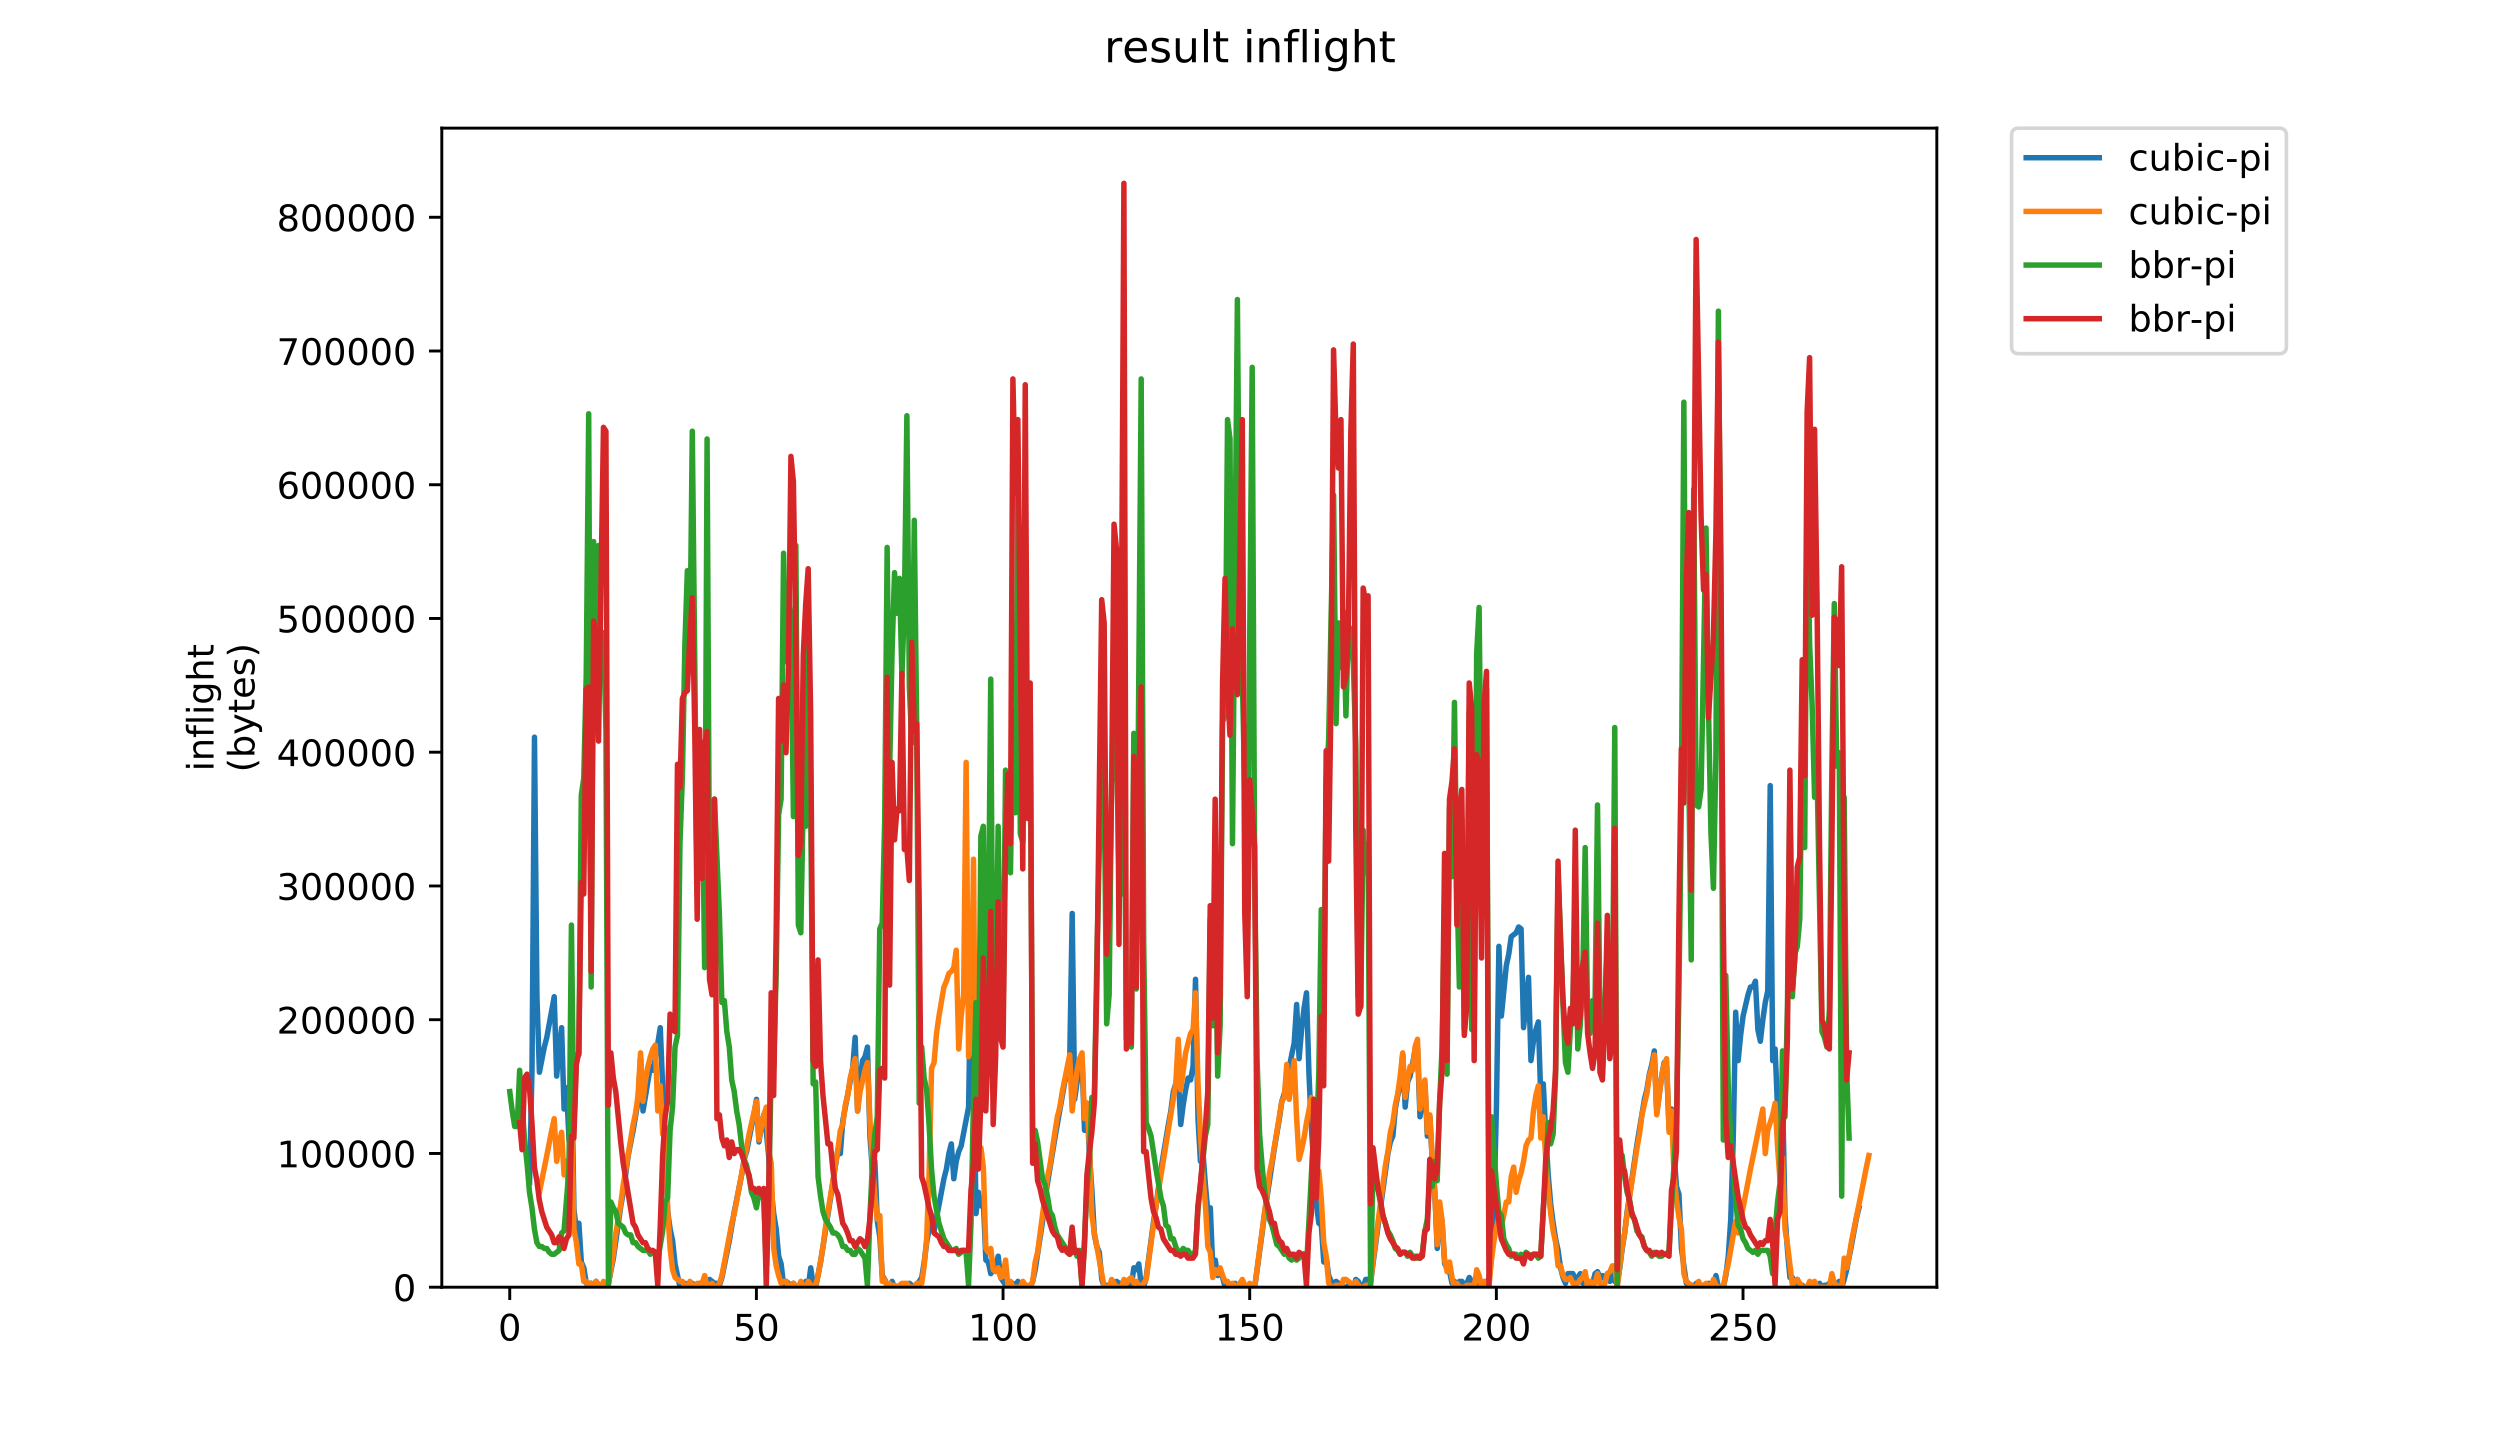 <?xml version="1.0" encoding="utf-8" standalone="no"?>
<!DOCTYPE svg PUBLIC "-//W3C//DTD SVG 1.1//EN"
  "http://www.w3.org/Graphics/SVG/1.1/DTD/svg11.dtd">
<!-- Created with matplotlib (https://matplotlib.org/) -->
<svg height="396pt" version="1.1" viewBox="0 0 684 396" width="684pt" xmlns="http://www.w3.org/2000/svg" xmlns:xlink="http://www.w3.org/1999/xlink">
 <defs>
  <style type="text/css">
*{stroke-linecap:butt;stroke-linejoin:round;}
  </style>
 </defs>
 <g id="figure_1">
  <g id="patch_1">
   <path d="M 0 396 
L 684 396 
L 684 0 
L 0 0 
z
" style="fill:#ffffff;"/>
  </g>
  <g id="axes_1">
   <g id="patch_2">
    <path d="M 120.879 352.174 
L 529.913 352.174 
L 529.913 35.062 
L 120.879 35.062 
z
" style="fill:#ffffff;"/>
   </g>
   <g id="matplotlib.axis_1">
    <g id="xtick_1">
     <g id="line2d_1">
      <defs>
       <path d="M 0 0 
L 0 3.5 
" id="m30b4a9249f" style="stroke:#000000;stroke-width:0.8;"/>
      </defs>
      <g>
       <use style="stroke:#000000;stroke-width:0.8;" x="139.466" xlink:href="#m30b4a9249f" y="352.174"/>
      </g>
     </g>
     <g id="text_1">
      <!-- 0 -->
      <defs>
       <path d="M 31.781 66.406 
Q 24.172 66.406 20.328 58.906 
Q 16.5 51.422 16.5 36.375 
Q 16.5 21.391 20.328 13.891 
Q 24.172 6.391 31.781 6.391 
Q 39.453 6.391 43.281 13.891 
Q 47.125 21.391 47.125 36.375 
Q 47.125 51.422 43.281 58.906 
Q 39.453 66.406 31.781 66.406 
z
M 31.781 74.219 
Q 44.047 74.219 50.516 64.516 
Q 56.984 54.828 56.984 36.375 
Q 56.984 17.969 50.516 8.266 
Q 44.047 -1.422 31.781 -1.422 
Q 19.531 -1.422 13.062 8.266 
Q 6.594 17.969 6.594 36.375 
Q 6.594 54.828 13.062 64.516 
Q 19.531 74.219 31.781 74.219 
z
" id="DejaVuSans-48"/>
      </defs>
      <g transform="translate(136.284 366.773)scale(0.1 -0.1)">
       <use xlink:href="#DejaVuSans-48"/>
      </g>
     </g>
    </g>
    <g id="xtick_2">
     <g id="line2d_2">
      <g>
       <use style="stroke:#000000;stroke-width:0.8;" x="206.95" xlink:href="#m30b4a9249f" y="352.174"/>
      </g>
     </g>
     <g id="text_2">
      <!-- 50 -->
      <defs>
       <path d="M 10.797 72.906 
L 49.516 72.906 
L 49.516 64.594 
L 19.828 64.594 
L 19.828 46.734 
Q 21.969 47.469 24.109 47.828 
Q 26.266 48.188 28.422 48.188 
Q 40.625 48.188 47.75 41.5 
Q 54.891 34.812 54.891 23.391 
Q 54.891 11.625 47.562 5.094 
Q 40.234 -1.422 26.906 -1.422 
Q 22.312 -1.422 17.547 -0.641 
Q 12.797 0.141 7.719 1.703 
L 7.719 11.625 
Q 12.109 9.234 16.797 8.062 
Q 21.484 6.891 26.703 6.891 
Q 35.156 6.891 40.078 11.328 
Q 45.016 15.766 45.016 23.391 
Q 45.016 31 40.078 35.438 
Q 35.156 39.891 26.703 39.891 
Q 22.75 39.891 18.812 39.016 
Q 14.891 38.141 10.797 36.281 
z
" id="DejaVuSans-53"/>
      </defs>
      <g transform="translate(200.588 366.773)scale(0.1 -0.1)">
       <use xlink:href="#DejaVuSans-53"/>
       <use x="63.623" xlink:href="#DejaVuSans-48"/>
      </g>
     </g>
    </g>
    <g id="xtick_3">
     <g id="line2d_3">
      <g>
       <use style="stroke:#000000;stroke-width:0.8;" x="274.435" xlink:href="#m30b4a9249f" y="352.174"/>
      </g>
     </g>
     <g id="text_3">
      <!-- 100 -->
      <defs>
       <path d="M 12.406 8.297 
L 28.516 8.297 
L 28.516 63.922 
L 10.984 60.406 
L 10.984 69.391 
L 28.422 72.906 
L 38.281 72.906 
L 38.281 8.297 
L 54.391 8.297 
L 54.391 0 
L 12.406 0 
z
" id="DejaVuSans-49"/>
      </defs>
      <g transform="translate(264.891 366.773)scale(0.1 -0.1)">
       <use xlink:href="#DejaVuSans-49"/>
       <use x="63.623" xlink:href="#DejaVuSans-48"/>
       <use x="127.246" xlink:href="#DejaVuSans-48"/>
      </g>
     </g>
    </g>
    <g id="xtick_4">
     <g id="line2d_4">
      <g>
       <use style="stroke:#000000;stroke-width:0.8;" x="341.919" xlink:href="#m30b4a9249f" y="352.174"/>
      </g>
     </g>
     <g id="text_4">
      <!-- 150 -->
      <g transform="translate(332.376 366.773)scale(0.1 -0.1)">
       <use xlink:href="#DejaVuSans-49"/>
       <use x="63.623" xlink:href="#DejaVuSans-53"/>
       <use x="127.246" xlink:href="#DejaVuSans-48"/>
      </g>
     </g>
    </g>
    <g id="xtick_5">
     <g id="line2d_5">
      <g>
       <use style="stroke:#000000;stroke-width:0.8;" x="409.404" xlink:href="#m30b4a9249f" y="352.174"/>
      </g>
     </g>
     <g id="text_5">
      <!-- 200 -->
      <defs>
       <path d="M 19.188 8.297 
L 53.609 8.297 
L 53.609 0 
L 7.328 0 
L 7.328 8.297 
Q 12.938 14.109 22.625 23.891 
Q 32.328 33.688 34.812 36.531 
Q 39.547 41.844 41.422 45.531 
Q 43.312 49.219 43.312 52.781 
Q 43.312 58.594 39.234 62.25 
Q 35.156 65.922 28.609 65.922 
Q 23.969 65.922 18.812 64.312 
Q 13.672 62.703 7.812 59.422 
L 7.812 69.391 
Q 13.766 71.781 18.938 73 
Q 24.125 74.219 28.422 74.219 
Q 39.75 74.219 46.484 68.547 
Q 53.219 62.891 53.219 53.422 
Q 53.219 48.922 51.531 44.891 
Q 49.859 40.875 45.406 35.406 
Q 44.188 33.984 37.641 27.219 
Q 31.109 20.453 19.188 8.297 
z
" id="DejaVuSans-50"/>
      </defs>
      <g transform="translate(399.86 366.773)scale(0.1 -0.1)">
       <use xlink:href="#DejaVuSans-50"/>
       <use x="63.623" xlink:href="#DejaVuSans-48"/>
       <use x="127.246" xlink:href="#DejaVuSans-48"/>
      </g>
     </g>
    </g>
    <g id="xtick_6">
     <g id="line2d_6">
      <g>
       <use style="stroke:#000000;stroke-width:0.8;" x="476.889" xlink:href="#m30b4a9249f" y="352.174"/>
      </g>
     </g>
     <g id="text_6">
      <!-- 250 -->
      <g transform="translate(467.345 366.773)scale(0.1 -0.1)">
       <use xlink:href="#DejaVuSans-50"/>
       <use x="63.623" xlink:href="#DejaVuSans-53"/>
       <use x="127.246" xlink:href="#DejaVuSans-48"/>
      </g>
     </g>
    </g>
   </g>
   <g id="matplotlib.axis_2">
    <g id="ytick_1">
     <g id="line2d_7">
      <defs>
       <path d="M 0 0 
L -3.5 0 
" id="m08378b24ca" style="stroke:#000000;stroke-width:0.8;"/>
      </defs>
      <g>
       <use style="stroke:#000000;stroke-width:0.8;" x="120.879" xlink:href="#m08378b24ca" y="352.174"/>
      </g>
     </g>
     <g id="text_7">
      <!-- 0 -->
      <g transform="translate(107.516 355.973)scale(0.1 -0.1)">
       <use xlink:href="#DejaVuSans-48"/>
      </g>
     </g>
    </g>
    <g id="ytick_2">
     <g id="line2d_8">
      <g>
       <use style="stroke:#000000;stroke-width:0.8;" x="120.879" xlink:href="#m08378b24ca" y="315.583"/>
      </g>
     </g>
     <g id="text_8">
      <!-- 100000 -->
      <g transform="translate(75.704 319.382)scale(0.1 -0.1)">
       <use xlink:href="#DejaVuSans-49"/>
       <use x="63.623" xlink:href="#DejaVuSans-48"/>
       <use x="127.246" xlink:href="#DejaVuSans-48"/>
       <use x="190.869" xlink:href="#DejaVuSans-48"/>
       <use x="254.492" xlink:href="#DejaVuSans-48"/>
       <use x="318.115" xlink:href="#DejaVuSans-48"/>
      </g>
     </g>
    </g>
    <g id="ytick_3">
     <g id="line2d_9">
      <g>
       <use style="stroke:#000000;stroke-width:0.8;" x="120.879" xlink:href="#m08378b24ca" y="278.991"/>
      </g>
     </g>
     <g id="text_9">
      <!-- 200000 -->
      <g transform="translate(75.704 282.791)scale(0.1 -0.1)">
       <use xlink:href="#DejaVuSans-50"/>
       <use x="63.623" xlink:href="#DejaVuSans-48"/>
       <use x="127.246" xlink:href="#DejaVuSans-48"/>
       <use x="190.869" xlink:href="#DejaVuSans-48"/>
       <use x="254.492" xlink:href="#DejaVuSans-48"/>
       <use x="318.115" xlink:href="#DejaVuSans-48"/>
      </g>
     </g>
    </g>
    <g id="ytick_4">
     <g id="line2d_10">
      <g>
       <use style="stroke:#000000;stroke-width:0.8;" x="120.879" xlink:href="#m08378b24ca" y="242.4"/>
      </g>
     </g>
     <g id="text_10">
      <!-- 300000 -->
      <defs>
       <path d="M 40.578 39.312 
Q 47.656 37.797 51.625 33 
Q 55.609 28.219 55.609 21.188 
Q 55.609 10.406 48.188 4.484 
Q 40.766 -1.422 27.094 -1.422 
Q 22.516 -1.422 17.656 -0.516 
Q 12.797 0.391 7.625 2.203 
L 7.625 11.719 
Q 11.719 9.328 16.594 8.109 
Q 21.484 6.891 26.812 6.891 
Q 36.078 6.891 40.938 10.547 
Q 45.797 14.203 45.797 21.188 
Q 45.797 27.641 41.281 31.266 
Q 36.766 34.906 28.719 34.906 
L 20.219 34.906 
L 20.219 43.016 
L 29.109 43.016 
Q 36.375 43.016 40.234 45.922 
Q 44.094 48.828 44.094 54.297 
Q 44.094 59.906 40.109 62.906 
Q 36.141 65.922 28.719 65.922 
Q 24.656 65.922 20.016 65.031 
Q 15.375 64.156 9.812 62.312 
L 9.812 71.094 
Q 15.438 72.656 20.344 73.438 
Q 25.25 74.219 29.594 74.219 
Q 40.828 74.219 47.359 69.109 
Q 53.906 64.016 53.906 55.328 
Q 53.906 49.266 50.438 45.094 
Q 46.969 40.922 40.578 39.312 
z
" id="DejaVuSans-51"/>
      </defs>
      <g transform="translate(75.704 246.199)scale(0.1 -0.1)">
       <use xlink:href="#DejaVuSans-51"/>
       <use x="63.623" xlink:href="#DejaVuSans-48"/>
       <use x="127.246" xlink:href="#DejaVuSans-48"/>
       <use x="190.869" xlink:href="#DejaVuSans-48"/>
       <use x="254.492" xlink:href="#DejaVuSans-48"/>
       <use x="318.115" xlink:href="#DejaVuSans-48"/>
      </g>
     </g>
    </g>
    <g id="ytick_5">
     <g id="line2d_11">
      <g>
       <use style="stroke:#000000;stroke-width:0.8;" x="120.879" xlink:href="#m08378b24ca" y="205.808"/>
      </g>
     </g>
     <g id="text_11">
      <!-- 400000 -->
      <defs>
       <path d="M 37.797 64.312 
L 12.891 25.391 
L 37.797 25.391 
z
M 35.203 72.906 
L 47.609 72.906 
L 47.609 25.391 
L 58.016 25.391 
L 58.016 17.188 
L 47.609 17.188 
L 47.609 0 
L 37.797 0 
L 37.797 17.188 
L 4.891 17.188 
L 4.891 26.703 
z
" id="DejaVuSans-52"/>
      </defs>
      <g transform="translate(75.704 209.608)scale(0.1 -0.1)">
       <use xlink:href="#DejaVuSans-52"/>
       <use x="63.623" xlink:href="#DejaVuSans-48"/>
       <use x="127.246" xlink:href="#DejaVuSans-48"/>
       <use x="190.869" xlink:href="#DejaVuSans-48"/>
       <use x="254.492" xlink:href="#DejaVuSans-48"/>
       <use x="318.115" xlink:href="#DejaVuSans-48"/>
      </g>
     </g>
    </g>
    <g id="ytick_6">
     <g id="line2d_12">
      <g>
       <use style="stroke:#000000;stroke-width:0.8;" x="120.879" xlink:href="#m08378b24ca" y="169.217"/>
      </g>
     </g>
     <g id="text_12">
      <!-- 500000 -->
      <g transform="translate(75.704 173.016)scale(0.1 -0.1)">
       <use xlink:href="#DejaVuSans-53"/>
       <use x="63.623" xlink:href="#DejaVuSans-48"/>
       <use x="127.246" xlink:href="#DejaVuSans-48"/>
       <use x="190.869" xlink:href="#DejaVuSans-48"/>
       <use x="254.492" xlink:href="#DejaVuSans-48"/>
       <use x="318.115" xlink:href="#DejaVuSans-48"/>
      </g>
     </g>
    </g>
    <g id="ytick_7">
     <g id="line2d_13">
      <g>
       <use style="stroke:#000000;stroke-width:0.8;" x="120.879" xlink:href="#m08378b24ca" y="132.626"/>
      </g>
     </g>
     <g id="text_13">
      <!-- 600000 -->
      <defs>
       <path d="M 33.016 40.375 
Q 26.375 40.375 22.484 35.828 
Q 18.609 31.297 18.609 23.391 
Q 18.609 15.531 22.484 10.953 
Q 26.375 6.391 33.016 6.391 
Q 39.656 6.391 43.531 10.953 
Q 47.406 15.531 47.406 23.391 
Q 47.406 31.297 43.531 35.828 
Q 39.656 40.375 33.016 40.375 
z
M 52.594 71.297 
L 52.594 62.312 
Q 48.875 64.062 45.094 64.984 
Q 41.312 65.922 37.594 65.922 
Q 27.828 65.922 22.672 59.328 
Q 17.531 52.734 16.797 39.406 
Q 19.672 43.656 24.016 45.922 
Q 28.375 48.188 33.594 48.188 
Q 44.578 48.188 50.953 41.516 
Q 57.328 34.859 57.328 23.391 
Q 57.328 12.156 50.688 5.359 
Q 44.047 -1.422 33.016 -1.422 
Q 20.359 -1.422 13.672 8.266 
Q 6.984 17.969 6.984 36.375 
Q 6.984 53.656 15.188 63.938 
Q 23.391 74.219 37.203 74.219 
Q 40.922 74.219 44.703 73.484 
Q 48.484 72.75 52.594 71.297 
z
" id="DejaVuSans-54"/>
      </defs>
      <g transform="translate(75.704 136.425)scale(0.1 -0.1)">
       <use xlink:href="#DejaVuSans-54"/>
       <use x="63.623" xlink:href="#DejaVuSans-48"/>
       <use x="127.246" xlink:href="#DejaVuSans-48"/>
       <use x="190.869" xlink:href="#DejaVuSans-48"/>
       <use x="254.492" xlink:href="#DejaVuSans-48"/>
       <use x="318.115" xlink:href="#DejaVuSans-48"/>
      </g>
     </g>
    </g>
    <g id="ytick_8">
     <g id="line2d_14">
      <g>
       <use style="stroke:#000000;stroke-width:0.8;" x="120.879" xlink:href="#m08378b24ca" y="96.034"/>
      </g>
     </g>
     <g id="text_14">
      <!-- 700000 -->
      <defs>
       <path d="M 8.203 72.906 
L 55.078 72.906 
L 55.078 68.703 
L 28.609 0 
L 18.312 0 
L 43.219 64.594 
L 8.203 64.594 
z
" id="DejaVuSans-55"/>
      </defs>
      <g transform="translate(75.704 99.833)scale(0.1 -0.1)">
       <use xlink:href="#DejaVuSans-55"/>
       <use x="63.623" xlink:href="#DejaVuSans-48"/>
       <use x="127.246" xlink:href="#DejaVuSans-48"/>
       <use x="190.869" xlink:href="#DejaVuSans-48"/>
       <use x="254.492" xlink:href="#DejaVuSans-48"/>
       <use x="318.115" xlink:href="#DejaVuSans-48"/>
      </g>
     </g>
    </g>
    <g id="ytick_9">
     <g id="line2d_15">
      <g>
       <use style="stroke:#000000;stroke-width:0.8;" x="120.879" xlink:href="#m08378b24ca" y="59.443"/>
      </g>
     </g>
     <g id="text_15">
      <!-- 800000 -->
      <defs>
       <path d="M 31.781 34.625 
Q 24.75 34.625 20.719 30.859 
Q 16.703 27.094 16.703 20.516 
Q 16.703 13.922 20.719 10.156 
Q 24.75 6.391 31.781 6.391 
Q 38.812 6.391 42.859 10.172 
Q 46.922 13.969 46.922 20.516 
Q 46.922 27.094 42.891 30.859 
Q 38.875 34.625 31.781 34.625 
z
M 21.922 38.812 
Q 15.578 40.375 12.031 44.719 
Q 8.5 49.078 8.5 55.328 
Q 8.5 64.062 14.719 69.141 
Q 20.953 74.219 31.781 74.219 
Q 42.672 74.219 48.875 69.141 
Q 55.078 64.062 55.078 55.328 
Q 55.078 49.078 51.531 44.719 
Q 48 40.375 41.703 38.812 
Q 48.828 37.156 52.797 32.312 
Q 56.781 27.484 56.781 20.516 
Q 56.781 9.906 50.312 4.234 
Q 43.844 -1.422 31.781 -1.422 
Q 19.734 -1.422 13.25 4.234 
Q 6.781 9.906 6.781 20.516 
Q 6.781 27.484 10.781 32.312 
Q 14.797 37.156 21.922 38.812 
z
M 18.312 54.391 
Q 18.312 48.734 21.844 45.562 
Q 25.391 42.391 31.781 42.391 
Q 38.141 42.391 41.719 45.562 
Q 45.312 48.734 45.312 54.391 
Q 45.312 60.062 41.719 63.234 
Q 38.141 66.406 31.781 66.406 
Q 25.391 66.406 21.844 63.234 
Q 18.312 60.062 18.312 54.391 
z
" id="DejaVuSans-56"/>
      </defs>
      <g transform="translate(75.704 63.242)scale(0.1 -0.1)">
       <use xlink:href="#DejaVuSans-56"/>
       <use x="63.623" xlink:href="#DejaVuSans-48"/>
       <use x="127.246" xlink:href="#DejaVuSans-48"/>
       <use x="190.869" xlink:href="#DejaVuSans-48"/>
       <use x="254.492" xlink:href="#DejaVuSans-48"/>
       <use x="318.115" xlink:href="#DejaVuSans-48"/>
      </g>
     </g>
    </g>
    <g id="text_16">
     <!-- inflight -->
     <defs>
      <path d="M 9.422 54.688 
L 18.406 54.688 
L 18.406 0 
L 9.422 0 
z
M 9.422 75.984 
L 18.406 75.984 
L 18.406 64.594 
L 9.422 64.594 
z
" id="DejaVuSans-105"/>
      <path d="M 54.891 33.016 
L 54.891 0 
L 45.906 0 
L 45.906 32.719 
Q 45.906 40.484 42.875 44.328 
Q 39.844 48.188 33.797 48.188 
Q 26.516 48.188 22.312 43.547 
Q 18.109 38.922 18.109 30.906 
L 18.109 0 
L 9.078 0 
L 9.078 54.688 
L 18.109 54.688 
L 18.109 46.188 
Q 21.344 51.125 25.703 53.562 
Q 30.078 56 35.797 56 
Q 45.219 56 50.047 50.172 
Q 54.891 44.344 54.891 33.016 
z
" id="DejaVuSans-110"/>
      <path d="M 37.109 75.984 
L 37.109 68.5 
L 28.516 68.5 
Q 23.688 68.5 21.797 66.547 
Q 19.922 64.594 19.922 59.516 
L 19.922 54.688 
L 34.719 54.688 
L 34.719 47.703 
L 19.922 47.703 
L 19.922 0 
L 10.891 0 
L 10.891 47.703 
L 2.297 47.703 
L 2.297 54.688 
L 10.891 54.688 
L 10.891 58.5 
Q 10.891 67.625 15.141 71.797 
Q 19.391 75.984 28.609 75.984 
z
" id="DejaVuSans-102"/>
      <path d="M 9.422 75.984 
L 18.406 75.984 
L 18.406 0 
L 9.422 0 
z
" id="DejaVuSans-108"/>
      <path d="M 45.406 27.984 
Q 45.406 37.75 41.375 43.109 
Q 37.359 48.484 30.078 48.484 
Q 22.859 48.484 18.828 43.109 
Q 14.797 37.75 14.797 27.984 
Q 14.797 18.266 18.828 12.891 
Q 22.859 7.516 30.078 7.516 
Q 37.359 7.516 41.375 12.891 
Q 45.406 18.266 45.406 27.984 
z
M 54.391 6.781 
Q 54.391 -7.172 48.188 -13.984 
Q 42 -20.797 29.203 -20.797 
Q 24.469 -20.797 20.266 -20.094 
Q 16.062 -19.391 12.109 -17.922 
L 12.109 -9.188 
Q 16.062 -11.328 19.922 -12.344 
Q 23.781 -13.375 27.781 -13.375 
Q 36.625 -13.375 41.016 -8.766 
Q 45.406 -4.156 45.406 5.172 
L 45.406 9.625 
Q 42.625 4.781 38.281 2.391 
Q 33.938 0 27.875 0 
Q 17.828 0 11.672 7.656 
Q 5.516 15.328 5.516 27.984 
Q 5.516 40.672 11.672 48.328 
Q 17.828 56 27.875 56 
Q 33.938 56 38.281 53.609 
Q 42.625 51.219 45.406 46.391 
L 45.406 54.688 
L 54.391 54.688 
z
" id="DejaVuSans-103"/>
      <path d="M 54.891 33.016 
L 54.891 0 
L 45.906 0 
L 45.906 32.719 
Q 45.906 40.484 42.875 44.328 
Q 39.844 48.188 33.797 48.188 
Q 26.516 48.188 22.312 43.547 
Q 18.109 38.922 18.109 30.906 
L 18.109 0 
L 9.078 0 
L 9.078 75.984 
L 18.109 75.984 
L 18.109 46.188 
Q 21.344 51.125 25.703 53.562 
Q 30.078 56 35.797 56 
Q 45.219 56 50.047 50.172 
Q 54.891 44.344 54.891 33.016 
z
" id="DejaVuSans-104"/>
      <path d="M 18.312 70.219 
L 18.312 54.688 
L 36.812 54.688 
L 36.812 47.703 
L 18.312 47.703 
L 18.312 18.016 
Q 18.312 11.328 20.141 9.422 
Q 21.969 7.516 27.594 7.516 
L 36.812 7.516 
L 36.812 0 
L 27.594 0 
Q 17.188 0 13.234 3.875 
Q 9.281 7.766 9.281 18.016 
L 9.281 47.703 
L 2.688 47.703 
L 2.688 54.688 
L 9.281 54.688 
L 9.281 70.219 
z
" id="DejaVuSans-116"/>
     </defs>
     <g transform="translate(58.426 211.018)rotate(-90)scale(0.1 -0.1)">
      <use xlink:href="#DejaVuSans-105"/>
      <use x="27.783" xlink:href="#DejaVuSans-110"/>
      <use x="91.162" xlink:href="#DejaVuSans-102"/>
      <use x="126.367" xlink:href="#DejaVuSans-108"/>
      <use x="154.15" xlink:href="#DejaVuSans-105"/>
      <use x="181.934" xlink:href="#DejaVuSans-103"/>
      <use x="245.41" xlink:href="#DejaVuSans-104"/>
      <use x="308.789" xlink:href="#DejaVuSans-116"/>
     </g>
     <!-- (bytes) -->
     <defs>
      <path d="M 31 75.875 
Q 24.469 64.656 21.281 53.656 
Q 18.109 42.672 18.109 31.391 
Q 18.109 20.125 21.312 9.062 
Q 24.516 -2 31 -13.188 
L 23.188 -13.188 
Q 15.875 -1.703 12.234 9.375 
Q 8.594 20.453 8.594 31.391 
Q 8.594 42.281 12.203 53.312 
Q 15.828 64.359 23.188 75.875 
z
" id="DejaVuSans-40"/>
      <path d="M 48.688 27.297 
Q 48.688 37.203 44.609 42.844 
Q 40.531 48.484 33.406 48.484 
Q 26.266 48.484 22.188 42.844 
Q 18.109 37.203 18.109 27.297 
Q 18.109 17.391 22.188 11.75 
Q 26.266 6.109 33.406 6.109 
Q 40.531 6.109 44.609 11.75 
Q 48.688 17.391 48.688 27.297 
z
M 18.109 46.391 
Q 20.953 51.266 25.266 53.625 
Q 29.594 56 35.594 56 
Q 45.562 56 51.781 48.094 
Q 58.016 40.188 58.016 27.297 
Q 58.016 14.406 51.781 6.484 
Q 45.562 -1.422 35.594 -1.422 
Q 29.594 -1.422 25.266 0.953 
Q 20.953 3.328 18.109 8.203 
L 18.109 0 
L 9.078 0 
L 9.078 75.984 
L 18.109 75.984 
z
" id="DejaVuSans-98"/>
      <path d="M 32.172 -5.078 
Q 28.375 -14.844 24.75 -17.812 
Q 21.141 -20.797 15.094 -20.797 
L 7.906 -20.797 
L 7.906 -13.281 
L 13.188 -13.281 
Q 16.891 -13.281 18.938 -11.516 
Q 21 -9.766 23.484 -3.219 
L 25.094 0.875 
L 2.984 54.688 
L 12.5 54.688 
L 29.594 11.922 
L 46.688 54.688 
L 56.203 54.688 
z
" id="DejaVuSans-121"/>
      <path d="M 56.203 29.594 
L 56.203 25.203 
L 14.891 25.203 
Q 15.484 15.922 20.484 11.062 
Q 25.484 6.203 34.422 6.203 
Q 39.594 6.203 44.453 7.469 
Q 49.312 8.734 54.109 11.281 
L 54.109 2.781 
Q 49.266 0.734 44.188 -0.344 
Q 39.109 -1.422 33.891 -1.422 
Q 20.797 -1.422 13.156 6.188 
Q 5.516 13.812 5.516 26.812 
Q 5.516 40.234 12.766 48.109 
Q 20.016 56 32.328 56 
Q 43.359 56 49.781 48.891 
Q 56.203 41.797 56.203 29.594 
z
M 47.219 32.234 
Q 47.125 39.594 43.094 43.984 
Q 39.062 48.391 32.422 48.391 
Q 24.906 48.391 20.391 44.141 
Q 15.875 39.891 15.188 32.172 
z
" id="DejaVuSans-101"/>
      <path d="M 44.281 53.078 
L 44.281 44.578 
Q 40.484 46.531 36.375 47.5 
Q 32.281 48.484 27.875 48.484 
Q 21.188 48.484 17.844 46.438 
Q 14.5 44.391 14.5 40.281 
Q 14.5 37.156 16.891 35.375 
Q 19.281 33.594 26.516 31.984 
L 29.594 31.297 
Q 39.156 29.25 43.188 25.516 
Q 47.219 21.781 47.219 15.094 
Q 47.219 7.469 41.188 3.016 
Q 35.156 -1.422 24.609 -1.422 
Q 20.219 -1.422 15.453 -0.562 
Q 10.688 0.297 5.422 2 
L 5.422 11.281 
Q 10.406 8.688 15.234 7.391 
Q 20.062 6.109 24.812 6.109 
Q 31.156 6.109 34.562 8.281 
Q 37.984 10.453 37.984 14.406 
Q 37.984 18.062 35.516 20.016 
Q 33.062 21.969 24.703 23.781 
L 21.578 24.516 
Q 13.234 26.266 9.516 29.906 
Q 5.812 33.547 5.812 39.891 
Q 5.812 47.609 11.281 51.797 
Q 16.75 56 26.812 56 
Q 31.781 56 36.172 55.266 
Q 40.578 54.547 44.281 53.078 
z
" id="DejaVuSans-115"/>
      <path d="M 8.016 75.875 
L 15.828 75.875 
Q 23.141 64.359 26.781 53.312 
Q 30.422 42.281 30.422 31.391 
Q 30.422 20.453 26.781 9.375 
Q 23.141 -1.703 15.828 -13.188 
L 8.016 -13.188 
Q 14.5 -2 17.703 9.062 
Q 20.906 20.125 20.906 31.391 
Q 20.906 42.672 17.703 53.656 
Q 14.5 64.656 8.016 75.875 
z
" id="DejaVuSans-41"/>
     </defs>
     <g transform="translate(69.624 211.295)rotate(-90)scale(0.1 -0.1)">
      <use xlink:href="#DejaVuSans-40"/>
      <use x="39.014" xlink:href="#DejaVuSans-98"/>
      <use x="102.49" xlink:href="#DejaVuSans-121"/>
      <use x="161.67" xlink:href="#DejaVuSans-116"/>
      <use x="200.879" xlink:href="#DejaVuSans-101"/>
      <use x="262.402" xlink:href="#DejaVuSans-115"/>
      <use x="314.502" xlink:href="#DejaVuSans-41"/>
     </g>
    </g>
   </g>
   <g id="line2d_16">
    <path clip-path="url(#p4d21cf322d)" d="M 144.883 323.563 
L 145.558 292.302 
L 146.233 201.698 
L 146.908 272.698 
L 147.583 293.361 
L 148.932 286.474 
L 149.607 283.824 
L 151.632 272.698 
L 152.307 294.421 
L 152.981 287.003 
L 153.656 281.175 
L 154.331 303.429 
L 155.006 297.6 
L 155.681 311.906 
L 156.356 290.182 
L 157.031 330.98 
L 157.705 336.279 
L 158.38 334.689 
L 159.055 345.286 
L 159.73 346.876 
L 160.405 351.114 
L 161.754 351.114 
L 162.429 352.174 
L 163.104 350.585 
L 163.779 351.644 
L 165.129 351.644 
L 165.804 352.174 
L 166.478 351.114 
L 167.828 344.227 
L 169.853 329.921 
L 170.527 326.212 
L 171.877 316.145 
L 173.227 309.257 
L 174.577 301.309 
L 175.251 289.653 
L 175.926 303.958 
L 177.951 291.772 
L 178.626 292.832 
L 179.3 289.653 
L 180.65 281.175 
L 182.675 331.51 
L 183.35 336.279 
L 184.024 339.458 
L 184.699 345.816 
L 186.049 352.174 
L 186.724 352.174 
L 187.399 351.114 
L 188.073 352.174 
L 189.423 351.114 
L 190.098 352.174 
L 190.773 352.174 
L 191.448 351.114 
L 192.123 352.174 
L 192.797 351.114 
L 194.147 350.055 
L 195.497 351.114 
L 196.172 351.114 
L 196.846 351.644 
L 197.521 349.525 
L 199.546 339.458 
L 200.896 331.51 
L 202.92 321.443 
L 203.595 317.204 
L 204.27 315.085 
L 205.619 308.197 
L 206.294 305.018 
L 206.969 300.779 
L 207.644 312.436 
L 208.319 308.197 
L 208.994 305.018 
L 209.669 309.787 
L 210.343 316.675 
L 211.018 325.682 
L 211.693 332.04 
L 212.368 336.279 
L 213.043 343.697 
L 213.718 345.816 
L 214.392 351.644 
L 215.067 350.585 
L 215.742 351.114 
L 216.417 352.174 
L 217.092 351.114 
L 217.767 352.174 
L 219.791 352.174 
L 220.466 350.585 
L 221.141 352.174 
L 221.816 346.876 
L 222.491 351.644 
L 223.165 352.174 
L 224.515 345.286 
L 227.889 323.563 
L 229.239 314.555 
L 229.914 315.615 
L 230.589 306.608 
L 233.288 292.302 
L 233.963 283.824 
L 234.638 303.958 
L 235.313 295.481 
L 235.987 290.182 
L 236.662 289.123 
L 237.337 286.474 
L 238.012 310.846 
L 238.687 320.384 
L 239.362 317.734 
L 240.037 334.159 
L 240.711 338.398 
L 241.386 348.995 
L 242.061 350.055 
L 242.736 351.644 
L 243.411 352.174 
L 244.086 350.585 
L 244.76 352.174 
L 246.11 352.174 
L 246.785 351.644 
L 247.46 352.174 
L 248.81 351.114 
L 250.159 352.174 
L 250.834 352.174 
L 251.509 350.585 
L 252.184 349.525 
L 252.859 345.286 
L 253.533 339.988 
L 254.208 336.279 
L 254.883 333.63 
L 255.558 336.809 
L 258.257 322.503 
L 258.932 319.854 
L 259.607 315.615 
L 260.282 312.966 
L 260.957 322.503 
L 261.632 317.734 
L 262.306 315.085 
L 262.981 313.496 
L 265.006 302.899 
L 265.681 261.571 
L 266.356 285.414 
L 267.03 332.04 
L 267.705 326.212 
L 268.38 329.921 
L 269.055 328.861 
L 269.73 344.756 
L 270.405 345.286 
L 271.079 348.465 
L 272.429 346.346 
L 273.104 343.697 
L 273.779 349.525 
L 275.129 351.644 
L 275.803 352.174 
L 276.478 351.114 
L 277.153 351.114 
L 277.828 352.174 
L 278.503 350.585 
L 279.178 352.174 
L 279.852 351.644 
L 280.527 352.174 
L 281.877 352.174 
L 282.552 350.585 
L 283.227 347.406 
L 285.251 334.159 
L 285.926 327.801 
L 288.625 311.376 
L 291.325 296.011 
L 292 293.891 
L 292.675 290.182 
L 293.349 249.914 
L 294.024 300.779 
L 294.699 296.011 
L 295.374 292.302 
L 296.049 290.182 
L 296.724 309.257 
L 297.398 301.839 
L 298.073 316.145 
L 298.748 325.682 
L 299.423 337.868 
L 300.098 341.047 
L 300.773 342.637 
L 301.448 350.055 
L 302.122 352.174 
L 302.797 351.644 
L 303.472 352.174 
L 304.147 352.174 
L 304.822 351.644 
L 305.497 350.585 
L 306.171 351.114 
L 306.846 351.114 
L 307.521 352.174 
L 308.196 351.114 
L 308.871 351.114 
L 309.546 351.644 
L 310.221 346.876 
L 310.895 347.406 
L 311.57 345.816 
L 312.245 351.644 
L 312.92 352.174 
L 313.595 349.525 
L 315.619 334.159 
L 316.294 329.921 
L 317.644 319.854 
L 319.668 307.667 
L 320.343 303.958 
L 321.018 298.66 
L 322.368 294.421 
L 323.043 307.667 
L 323.717 302.369 
L 324.392 298.13 
L 325.067 294.951 
L 325.742 295.481 
L 326.417 291.772 
L 327.092 267.929 
L 327.767 306.078 
L 328.441 317.734 
L 329.116 315.085 
L 329.791 324.092 
L 330.466 331.51 
L 331.141 330.451 
L 331.816 346.876 
L 332.49 344.756 
L 333.165 348.995 
L 333.84 347.935 
L 334.515 349.525 
L 335.19 352.174 
L 337.214 352.174 
L 337.889 351.114 
L 339.239 352.174 
L 339.914 351.114 
L 340.589 352.174 
L 341.263 352.174 
L 341.938 351.644 
L 342.613 351.644 
L 343.288 352.174 
L 345.313 337.339 
L 345.987 332.04 
L 347.337 323.033 
L 348.687 314.025 
L 350.036 306.078 
L 350.711 301.309 
L 351.386 299.19 
L 353.411 288.593 
L 354.085 285.414 
L 354.76 274.817 
L 355.435 289.653 
L 356.11 281.705 
L 356.785 275.877 
L 357.46 271.638 
L 358.135 293.891 
L 358.809 308.727 
L 360.159 329.391 
L 360.834 334.689 
L 361.509 335.219 
L 362.184 345.286 
L 362.858 344.227 
L 363.533 348.995 
L 364.208 350.585 
L 364.883 351.114 
L 365.558 350.585 
L 366.233 351.114 
L 366.908 352.174 
L 368.257 352.174 
L 368.932 351.644 
L 369.607 352.174 
L 370.282 352.174 
L 370.957 350.055 
L 371.631 350.585 
L 372.306 352.174 
L 372.981 352.174 
L 373.656 350.055 
L 374.331 350.055 
L 375.006 350.585 
L 376.355 340.518 
L 377.705 330.451 
L 379.73 315.615 
L 380.404 312.436 
L 381.079 310.846 
L 381.754 303.429 
L 382.429 299.72 
L 383.104 297.07 
L 383.779 288.593 
L 384.454 302.899 
L 385.128 296.011 
L 385.803 294.421 
L 387.153 287.533 
L 387.828 287.003 
L 388.503 305.548 
L 389.852 296.541 
L 390.527 310.846 
L 391.202 305.548 
L 391.877 317.734 
L 392.552 326.212 
L 393.227 341.577 
L 393.901 330.451 
L 394.576 334.689 
L 395.251 345.816 
L 396.601 347.935 
L 397.276 351.114 
L 397.95 350.585 
L 398.625 352.174 
L 399.3 350.585 
L 399.975 350.585 
L 400.65 351.644 
L 401.325 351.114 
L 402 349.525 
L 403.349 351.644 
L 404.024 351.644 
L 404.699 352.174 
L 406.049 352.174 
L 406.723 350.585 
L 407.398 350.055 
L 408.073 343.697 
L 408.748 329.921 
L 409.423 302.899 
L 410.098 258.922 
L 410.773 277.996 
L 412.122 264.22 
L 412.797 261.041 
L 413.472 256.272 
L 414.822 255.213 
L 415.496 253.623 
L 416.171 254.153 
L 416.846 281.175 
L 417.521 274.817 
L 418.196 267.399 
L 418.871 290.182 
L 419.546 284.884 
L 420.22 281.705 
L 420.895 279.586 
L 421.57 300.779 
L 422.245 296.541 
L 422.92 310.316 
L 423.595 321.443 
L 424.269 329.391 
L 424.944 334.689 
L 425.619 338.928 
L 426.294 342.107 
L 426.969 346.876 
L 427.644 349.525 
L 428.319 351.114 
L 428.993 348.465 
L 430.343 348.465 
L 431.018 350.055 
L 431.693 349.525 
L 432.368 348.465 
L 433.042 351.114 
L 433.717 350.055 
L 434.392 351.644 
L 435.067 351.114 
L 435.742 351.114 
L 436.417 348.465 
L 437.092 347.935 
L 437.766 349.525 
L 438.441 348.995 
L 439.116 350.055 
L 439.791 348.465 
L 440.466 350.585 
L 441.141 347.935 
L 441.815 350.585 
L 442.49 351.114 
L 443.165 346.876 
L 443.84 341.577 
L 444.515 337.339 
L 445.19 331.51 
L 447.889 312.966 
L 449.914 300.779 
L 450.588 298.13 
L 451.263 293.891 
L 451.938 291.242 
L 452.613 287.533 
L 453.288 304.488 
L 454.638 294.421 
L 455.312 290.712 
L 455.987 291.772 
L 456.662 308.727 
L 457.337 303.429 
L 458.012 315.615 
L 458.687 324.622 
L 459.361 326.742 
L 460.036 341.577 
L 461.386 351.114 
L 462.061 351.644 
L 462.736 351.644 
L 463.411 352.174 
L 464.085 351.114 
L 464.76 352.174 
L 466.11 352.174 
L 467.46 351.114 
L 468.134 352.174 
L 468.809 352.174 
L 469.484 348.995 
L 470.159 352.174 
L 471.509 352.174 
L 472.183 348.995 
L 472.858 343.697 
L 473.533 333.63 
L 474.208 311.906 
L 474.883 276.936 
L 475.558 290.182 
L 476.233 283.294 
L 476.907 277.996 
L 478.257 272.168 
L 478.932 270.048 
L 479.607 270.048 
L 480.282 268.459 
L 480.956 281.705 
L 481.631 284.884 
L 482.306 279.056 
L 482.981 274.287 
L 483.656 271.108 
L 484.331 214.945 
L 485.006 290.182 
L 485.68 287.003 
L 486.355 303.958 
L 487.03 316.675 
L 487.705 299.72 
L 488.38 332.57 
L 489.055 342.107 
L 489.729 349.525 
L 490.404 349.525 
L 491.079 352.174 
L 491.754 350.055 
L 492.429 352.174 
L 493.104 351.644 
L 493.779 352.174 
L 497.153 352.174 
L 497.828 351.114 
L 498.502 352.174 
L 499.177 351.644 
L 499.852 351.644 
L 500.527 351.114 
L 501.877 352.174 
L 502.552 351.114 
L 503.226 350.585 
L 503.901 352.174 
L 504.576 350.055 
L 505.251 347.406 
L 506.601 340.518 
L 507.95 333.1 
L 508.625 330.451 
L 508.625 330.451 
" style="fill:none;stroke:#1f77b4;stroke-linecap:square;stroke-width:1.5;"/>
   </g>
   <g id="line2d_17">
    <path clip-path="url(#p4d21cf322d)" d="M 147.579 326.212 
L 149.603 316.145 
L 150.953 309.257 
L 151.628 306.078 
L 152.303 317.734 
L 152.977 312.966 
L 153.652 309.787 
L 154.327 321.443 
L 155.002 317.734 
L 155.677 326.742 
L 156.352 305.548 
L 157.027 336.279 
L 157.701 339.988 
L 158.376 345.816 
L 159.051 345.816 
L 159.726 350.585 
L 160.401 350.585 
L 161.076 352.174 
L 161.75 351.114 
L 162.425 352.174 
L 163.1 350.585 
L 163.775 352.174 
L 164.45 352.174 
L 165.125 350.585 
L 165.799 352.174 
L 166.474 351.114 
L 167.824 343.167 
L 168.499 337.339 
L 169.849 329.391 
L 170.523 324.092 
L 173.223 307.667 
L 173.898 304.488 
L 174.572 299.72 
L 175.247 288.063 
L 175.922 301.309 
L 176.597 295.481 
L 177.272 291.772 
L 177.947 289.123 
L 178.622 287.003 
L 179.296 285.944 
L 179.971 303.958 
L 180.646 297.07 
L 181.321 310.316 
L 181.996 308.197 
L 182.671 330.98 
L 183.345 341.577 
L 184.02 347.406 
L 184.695 349.525 
L 186.045 350.585 
L 186.72 350.585 
L 187.395 352.174 
L 188.069 352.174 
L 188.744 350.585 
L 189.419 351.644 
L 190.094 352.174 
L 190.769 351.114 
L 191.444 351.644 
L 192.118 351.114 
L 192.793 348.995 
L 193.468 352.174 
L 194.818 351.114 
L 195.493 352.174 
L 196.168 352.174 
L 196.842 351.114 
L 197.517 348.995 
L 200.217 334.689 
L 200.891 332.04 
L 204.941 310.316 
L 206.965 301.309 
L 207.64 311.906 
L 208.99 305.018 
L 209.664 302.899 
L 210.339 315.085 
L 211.014 318.264 
L 211.689 341.577 
L 212.364 346.346 
L 213.039 348.995 
L 213.714 351.114 
L 214.388 350.585 
L 215.063 350.585 
L 215.738 352.174 
L 217.088 351.114 
L 217.763 352.174 
L 218.437 352.174 
L 219.112 350.585 
L 219.787 352.174 
L 220.462 352.174 
L 221.137 350.585 
L 221.812 351.644 
L 222.487 352.174 
L 223.161 351.644 
L 223.836 348.995 
L 225.186 341.047 
L 225.861 335.749 
L 229.235 314.555 
L 229.91 309.257 
L 230.585 307.667 
L 231.26 302.369 
L 231.934 299.72 
L 232.609 294.951 
L 233.959 289.653 
L 234.634 303.958 
L 235.309 298.66 
L 236.658 292.832 
L 237.333 290.712 
L 238.008 306.608 
L 238.683 318.264 
L 239.358 327.271 
L 240.033 333.63 
L 240.707 332.57 
L 241.382 350.585 
L 242.057 350.055 
L 242.732 352.174 
L 243.407 351.114 
L 244.082 352.174 
L 244.756 351.644 
L 245.431 352.174 
L 246.781 351.114 
L 248.131 351.114 
L 248.806 352.174 
L 250.155 352.174 
L 250.83 351.114 
L 252.18 351.114 
L 252.855 346.346 
L 253.529 338.928 
L 254.204 320.913 
L 254.879 292.302 
L 255.554 290.712 
L 256.229 282.765 
L 256.904 277.996 
L 258.253 270.048 
L 258.928 268.459 
L 259.603 266.339 
L 260.278 265.81 
L 260.953 264.75 
L 261.628 259.981 
L 262.302 287.003 
L 262.977 277.996 
L 263.652 272.168 
L 264.327 208.586 
L 265.002 289.123 
L 265.677 286.474 
L 266.352 235.079 
L 267.026 317.734 
L 267.701 314.025 
L 268.376 314.025 
L 269.051 319.324 
L 269.726 341.577 
L 270.401 342.637 
L 271.075 341.577 
L 271.75 347.406 
L 272.425 347.935 
L 273.1 346.876 
L 273.775 349.525 
L 274.45 348.995 
L 275.125 344.756 
L 275.799 352.174 
L 276.474 350.585 
L 277.149 352.174 
L 279.174 352.174 
L 279.848 350.585 
L 280.523 351.644 
L 281.198 351.644 
L 281.873 352.174 
L 282.548 350.585 
L 283.223 345.286 
L 283.897 342.637 
L 286.597 321.973 
L 287.272 318.794 
L 288.621 309.787 
L 289.296 305.548 
L 289.971 302.899 
L 290.646 298.66 
L 292.67 288.593 
L 293.345 303.958 
L 294.695 292.832 
L 295.37 289.653 
L 296.045 288.063 
L 296.72 306.078 
L 297.394 301.839 
L 298.069 313.496 
L 298.744 332.57 
L 299.419 337.339 
L 302.118 352.174 
L 303.468 352.174 
L 304.143 350.055 
L 305.493 352.174 
L 306.842 352.174 
L 307.517 350.055 
L 308.192 351.114 
L 308.867 350.055 
L 309.542 349.525 
L 310.216 351.114 
L 310.891 350.585 
L 311.566 351.644 
L 312.241 352.174 
L 313.591 350.055 
L 314.94 339.988 
L 316.29 329.921 
L 321.689 296.541 
L 322.364 284.354 
L 323.039 298.13 
L 324.388 288.063 
L 325.738 282.765 
L 326.413 281.705 
L 327.088 271.638 
L 327.762 296.011 
L 328.437 310.316 
L 329.112 321.443 
L 329.787 329.391 
L 330.462 341.047 
L 331.137 342.637 
L 331.812 349.525 
L 332.486 347.406 
L 333.161 348.465 
L 333.836 346.876 
L 334.511 348.995 
L 335.186 350.585 
L 335.861 350.585 
L 336.535 352.174 
L 337.21 351.114 
L 338.56 352.174 
L 339.91 350.055 
L 340.585 351.644 
L 341.259 352.174 
L 341.934 351.114 
L 342.609 352.174 
L 343.284 352.174 
L 345.308 336.809 
L 346.658 326.742 
L 347.333 320.913 
L 348.008 317.734 
L 350.707 301.309 
L 351.382 300.249 
L 352.057 291.242 
L 352.732 300.779 
L 353.407 294.951 
L 354.081 290.182 
L 354.756 306.078 
L 355.431 317.204 
L 356.106 314.555 
L 356.781 311.376 
L 357.456 307.137 
L 358.805 300.249 
L 359.48 309.257 
L 360.155 323.563 
L 360.83 320.384 
L 361.505 327.801 
L 362.18 339.988 
L 362.854 343.697 
L 363.529 351.114 
L 364.204 352.174 
L 364.879 352.174 
L 365.554 351.644 
L 366.229 351.644 
L 366.904 352.174 
L 367.578 350.055 
L 368.253 350.055 
L 369.603 351.114 
L 370.278 352.174 
L 370.953 350.585 
L 371.627 351.644 
L 372.302 352.174 
L 372.977 352.174 
L 373.652 351.644 
L 374.327 351.644 
L 375.002 351.114 
L 375.677 344.756 
L 379.051 318.794 
L 379.726 315.085 
L 380.4 309.787 
L 381.075 307.137 
L 381.75 302.369 
L 382.425 299.19 
L 383.1 294.421 
L 383.775 288.063 
L 384.45 300.249 
L 385.124 295.481 
L 385.799 291.772 
L 386.474 292.832 
L 387.149 286.474 
L 387.824 284.354 
L 388.499 303.429 
L 389.848 295.481 
L 390.523 309.787 
L 391.198 305.018 
L 391.873 317.204 
L 392.548 325.682 
L 393.222 340.518 
L 393.897 328.861 
L 394.572 334.159 
L 395.247 344.756 
L 395.922 347.935 
L 396.597 345.286 
L 397.272 349.525 
L 397.946 352.174 
L 398.621 351.114 
L 399.296 352.174 
L 400.646 352.174 
L 401.321 351.644 
L 402.67 351.644 
L 403.345 352.174 
L 404.02 347.406 
L 404.695 348.995 
L 405.37 352.174 
L 406.045 350.585 
L 406.719 352.174 
L 407.394 351.644 
L 408.069 344.756 
L 408.744 339.458 
L 410.094 332.57 
L 410.768 335.749 
L 412.118 328.861 
L 412.793 328.861 
L 413.468 321.973 
L 414.143 319.324 
L 414.818 326.212 
L 415.492 323.033 
L 416.167 320.913 
L 416.842 317.734 
L 417.517 313.496 
L 418.192 311.906 
L 418.867 311.376 
L 419.541 303.958 
L 420.216 299.72 
L 420.891 297.07 
L 421.566 311.376 
L 422.241 305.548 
L 422.916 317.204 
L 423.591 325.682 
L 424.265 332.04 
L 424.94 336.809 
L 425.615 339.988 
L 426.29 346.346 
L 426.965 346.346 
L 427.64 348.995 
L 428.314 350.055 
L 428.989 350.055 
L 429.664 349.525 
L 430.339 351.114 
L 431.689 351.114 
L 432.364 350.055 
L 433.038 349.525 
L 433.713 347.935 
L 434.388 352.174 
L 435.063 350.585 
L 435.738 351.114 
L 436.413 351.114 
L 437.087 348.465 
L 437.762 351.114 
L 438.437 352.174 
L 439.112 351.114 
L 439.787 348.465 
L 440.462 347.935 
L 441.137 346.346 
L 441.811 346.346 
L 442.486 352.174 
L 443.836 341.047 
L 444.511 337.339 
L 445.186 332.04 
L 446.535 323.033 
L 447.885 314.025 
L 448.56 310.316 
L 449.235 305.018 
L 450.584 299.19 
L 451.259 294.421 
L 451.934 292.302 
L 452.609 288.593 
L 453.284 305.018 
L 454.633 294.421 
L 455.308 291.242 
L 455.983 289.653 
L 456.658 309.787 
L 457.333 303.958 
L 458.008 321.443 
L 458.683 328.331 
L 459.357 333.1 
L 460.032 336.279 
L 460.707 348.465 
L 461.382 350.585 
L 463.406 352.174 
L 464.081 352.174 
L 464.756 350.585 
L 465.431 352.174 
L 466.781 351.114 
L 468.13 352.174 
L 468.805 350.055 
L 469.48 351.644 
L 470.155 352.174 
L 471.505 352.174 
L 472.179 348.465 
L 472.854 345.816 
L 474.879 334.159 
L 475.554 337.339 
L 476.903 330.451 
L 478.928 319.854 
L 482.302 303.429 
L 482.977 315.615 
L 483.652 309.257 
L 485.002 305.018 
L 485.676 301.839 
L 486.351 314.025 
L 487.026 323.033 
L 487.701 316.675 
L 488.376 336.279 
L 489.051 340.518 
L 490.4 351.644 
L 491.075 350.585 
L 491.75 350.055 
L 493.1 352.174 
L 494.449 352.174 
L 495.124 350.585 
L 495.799 351.114 
L 496.474 350.585 
L 497.149 352.174 
L 500.523 352.174 
L 501.198 348.465 
L 501.873 351.114 
L 503.222 352.174 
L 503.897 352.174 
L 504.572 344.227 
L 505.247 346.876 
L 505.922 343.697 
L 506.597 339.458 
L 509.296 326.212 
L 510.646 319.324 
L 511.32 316.145 
L 511.32 316.145 
" style="fill:none;stroke:#ff7f0e;stroke-linecap:square;stroke-width:1.5;"/>
   </g>
   <g id="line2d_18">
    <path clip-path="url(#p4d21cf322d)" d="M 139.471 298.66 
L 140.146 303.958 
L 140.821 308.197 
L 141.496 308.197 
L 142.17 292.832 
L 143.52 311.906 
L 144.195 318.264 
L 144.87 326.212 
L 145.545 330.451 
L 146.22 336.279 
L 146.894 339.988 
L 147.569 341.047 
L 148.244 341.047 
L 148.919 341.577 
L 149.594 341.577 
L 150.269 342.637 
L 150.943 343.167 
L 151.618 343.167 
L 152.968 342.107 
L 153.643 337.339 
L 154.318 336.809 
L 155.667 319.854 
L 156.342 253.093 
L 157.017 308.197 
L 157.692 288.593 
L 158.367 288.593 
L 159.042 217.594 
L 159.716 212.825 
L 160.391 184.743 
L 161.066 113.214 
L 161.741 270.048 
L 162.416 148.184 
L 163.091 186.333 
L 163.766 149.244 
L 164.44 183.684 
L 165.115 173.087 
L 165.79 200.109 
L 166.465 351.644 
L 167.14 328.861 
L 167.815 330.451 
L 168.489 331.51 
L 169.164 334.689 
L 170.514 335.749 
L 171.189 337.339 
L 171.864 337.868 
L 172.539 337.868 
L 173.213 339.988 
L 173.888 339.988 
L 174.563 341.047 
L 175.913 342.107 
L 177.262 342.107 
L 177.937 343.167 
L 178.612 342.637 
L 179.287 342.637 
L 179.962 344.756 
L 181.311 336.809 
L 181.986 328.861 
L 182.661 327.801 
L 183.336 309.257 
L 184.011 302.899 
L 184.686 286.474 
L 185.361 283.294 
L 186.035 230.84 
L 186.71 212.295 
L 187.385 176.266 
L 188.06 156.132 
L 188.735 180.505 
L 189.41 117.983 
L 190.759 244.086 
L 191.434 207.527 
L 192.109 209.646 
L 192.784 264.75 
L 193.459 120.102 
L 194.134 248.325 
L 194.808 268.989 
L 195.483 218.653 
L 196.833 250.444 
L 197.508 274.287 
L 198.183 273.757 
L 198.857 282.235 
L 199.532 286.474 
L 200.207 295.481 
L 200.882 298.66 
L 201.557 303.958 
L 202.232 307.667 
L 202.907 313.496 
L 203.581 317.204 
L 204.256 318.794 
L 204.931 321.973 
L 205.606 326.212 
L 206.281 327.801 
L 206.956 330.451 
L 207.63 326.742 
L 208.305 326.742 
L 208.98 328.331 
L 209.655 346.876 
L 210.33 327.801 
L 211.005 291.242 
L 211.68 291.772 
L 212.354 266.869 
L 213.029 222.892 
L 213.704 218.653 
L 214.379 151.363 
L 215.054 181.035 
L 215.729 164.08 
L 216.403 169.378 
L 217.078 223.422 
L 217.753 149.244 
L 218.428 253.093 
L 219.103 255.213 
L 219.778 218.124 
L 220.453 226.071 
L 221.127 169.378 
L 221.802 219.183 
L 222.477 296.541 
L 223.152 296.011 
L 223.827 321.973 
L 224.502 327.271 
L 225.176 331.51 
L 225.851 333.63 
L 227.201 335.749 
L 227.876 337.339 
L 228.551 337.339 
L 229.226 337.868 
L 229.9 338.928 
L 230.575 341.047 
L 231.25 341.047 
L 231.925 342.107 
L 232.6 342.107 
L 233.275 343.167 
L 233.949 343.167 
L 234.624 341.577 
L 235.299 342.107 
L 236.649 344.227 
L 237.324 351.644 
L 237.999 333.1 
L 238.673 318.794 
L 239.348 310.316 
L 240.023 305.548 
L 240.698 254.153 
L 241.373 252.563 
L 242.048 224.482 
L 242.722 149.774 
L 243.397 211.236 
L 244.072 178.385 
L 244.747 156.662 
L 245.422 167.788 
L 246.097 158.251 
L 246.772 185.273 
L 247.446 165.139 
L 248.121 113.744 
L 248.796 187.923 
L 249.471 203.288 
L 250.146 142.356 
L 250.821 199.579 
L 251.495 301.839 
L 252.17 286.474 
L 252.845 294.951 
L 253.52 298.13 
L 254.195 307.667 
L 254.87 319.854 
L 255.545 327.271 
L 256.894 334.689 
L 258.244 338.928 
L 260.268 342.107 
L 260.943 342.107 
L 261.618 341.577 
L 262.293 343.167 
L 263.643 342.107 
L 264.318 342.637 
L 264.992 351.644 
L 265.667 334.689 
L 266.342 300.779 
L 267.017 274.287 
L 267.692 300.779 
L 268.367 228.721 
L 269.041 226.071 
L 269.716 289.123 
L 270.391 259.451 
L 271.066 185.803 
L 271.741 292.832 
L 272.416 273.757 
L 273.091 226.071 
L 273.765 276.936 
L 274.44 279.056 
L 275.115 210.706 
L 275.79 229.25 
L 276.465 238.788 
L 277.14 194.281 
L 277.814 222.362 
L 278.489 130.17 
L 279.164 228.191 
L 279.839 230.31 
L 280.514 181.564 
L 281.189 208.057 
L 281.864 191.631 
L 282.538 314.555 
L 283.213 309.257 
L 283.888 312.436 
L 285.238 322.503 
L 285.913 324.092 
L 286.587 327.271 
L 287.262 331.51 
L 287.937 332.57 
L 288.612 335.749 
L 289.287 337.868 
L 292.661 343.167 
L 294.011 342.107 
L 294.686 343.697 
L 295.36 342.107 
L 296.035 351.644 
L 296.71 339.458 
L 297.385 325.152 
L 298.06 317.734 
L 298.735 300.249 
L 299.409 301.309 
L 300.084 263.16 
L 301.434 203.288 
L 302.109 214.945 
L 302.784 280.115 
L 303.459 272.168 
L 304.133 214.415 
L 305.483 200.639 
L 306.158 241.437 
L 306.833 244.616 
L 307.508 199.049 
L 308.182 284.354 
L 308.857 280.115 
L 309.532 286.474 
L 310.207 200.639 
L 310.882 270.578 
L 312.232 103.677 
L 312.906 257.332 
L 313.581 307.137 
L 314.256 308.727 
L 314.931 310.846 
L 316.281 319.854 
L 317.63 327.801 
L 318.305 329.921 
L 318.98 335.219 
L 319.655 335.749 
L 320.33 338.928 
L 321.005 338.928 
L 321.679 341.047 
L 322.354 342.637 
L 323.029 342.637 
L 323.704 341.577 
L 324.379 342.107 
L 325.054 342.107 
L 325.728 343.167 
L 326.403 343.697 
L 327.078 342.107 
L 327.753 330.98 
L 329.778 310.846 
L 330.452 307.667 
L 331.127 251.504 
L 331.802 280.645 
L 332.477 246.735 
L 333.152 294.421 
L 333.827 280.645 
L 334.501 197.46 
L 335.176 195.87 
L 335.851 114.804 
L 336.526 120.102 
L 337.201 230.84 
L 338.551 81.954 
L 339.225 167.788 
L 339.9 185.803 
L 341.25 246.735 
L 342.6 100.498 
L 343.274 239.317 
L 343.949 290.182 
L 344.624 310.316 
L 345.299 318.794 
L 345.974 325.682 
L 347.324 333.63 
L 347.998 335.219 
L 349.348 340.518 
L 350.023 341.047 
L 351.373 343.167 
L 352.047 342.637 
L 352.722 344.227 
L 353.397 344.756 
L 354.072 344.227 
L 354.747 344.756 
L 355.422 344.227 
L 356.097 343.167 
L 356.771 343.167 
L 357.446 346.876 
L 359.471 308.727 
L 360.146 312.436 
L 360.82 293.891 
L 361.495 248.855 
L 362.17 278.526 
L 362.845 214.415 
L 363.52 202.228 
L 364.87 135.468 
L 365.544 197.99 
L 366.219 170.438 
L 366.894 182.624 
L 367.569 167.259 
L 368.244 195.87 
L 368.919 171.497 
L 369.593 172.027 
L 370.268 181.564 
L 370.943 203.818 
L 371.618 272.698 
L 372.293 275.347 
L 372.968 227.131 
L 373.643 238.788 
L 374.317 230.84 
L 374.992 351.644 
L 375.667 318.264 
L 378.366 332.57 
L 379.716 336.809 
L 380.391 337.868 
L 381.066 339.458 
L 381.741 341.577 
L 382.416 342.107 
L 383.09 343.167 
L 383.765 342.637 
L 384.44 342.637 
L 385.115 343.697 
L 385.79 342.637 
L 386.465 343.697 
L 387.139 343.697 
L 387.814 344.227 
L 388.489 344.227 
L 389.164 342.637 
L 389.839 336.809 
L 390.514 333.63 
L 391.189 322.503 
L 391.863 324.622 
L 392.538 317.734 
L 393.213 323.033 
L 393.888 301.309 
L 394.563 286.474 
L 395.238 247.265 
L 395.912 293.891 
L 396.587 220.773 
L 397.262 239.847 
L 397.937 192.161 
L 398.612 241.967 
L 399.287 270.048 
L 399.962 223.952 
L 400.636 281.705 
L 401.311 270.048 
L 401.986 194.81 
L 402.661 281.705 
L 403.336 276.936 
L 404.011 178.915 
L 404.685 166.199 
L 405.36 230.84 
L 406.035 195.34 
L 406.71 188.452 
L 407.385 329.921 
L 408.06 305.548 
L 409.409 324.092 
L 410.084 331.51 
L 410.759 332.57 
L 411.434 338.928 
L 412.109 340.518 
L 412.784 341.577 
L 413.458 343.697 
L 414.133 343.167 
L 414.808 343.167 
L 415.483 344.227 
L 416.158 343.167 
L 416.833 344.227 
L 417.507 342.637 
L 418.182 343.167 
L 418.857 344.227 
L 419.532 343.167 
L 420.207 343.167 
L 420.882 344.227 
L 421.557 343.697 
L 422.231 330.98 
L 422.906 320.913 
L 423.581 307.137 
L 424.256 312.966 
L 424.931 310.316 
L 425.606 294.421 
L 426.28 239.847 
L 426.955 255.743 
L 427.63 274.817 
L 428.305 290.712 
L 428.98 293.361 
L 429.655 281.705 
L 430.33 275.347 
L 431.004 247.265 
L 431.679 287.003 
L 432.354 280.645 
L 433.029 267.399 
L 433.704 231.9 
L 434.379 278.526 
L 435.053 282.765 
L 435.728 273.757 
L 436.403 274.817 
L 437.078 220.243 
L 437.753 278.526 
L 438.428 287.533 
L 439.103 275.347 
L 439.777 258.922 
L 440.452 287.003 
L 441.127 280.645 
L 441.802 199.049 
L 442.477 351.644 
L 443.152 315.615 
L 443.826 316.145 
L 444.501 321.973 
L 445.176 326.212 
L 445.851 328.331 
L 446.526 332.57 
L 447.201 333.63 
L 447.876 336.809 
L 448.55 337.868 
L 449.225 338.398 
L 449.9 341.047 
L 450.575 342.107 
L 451.25 342.637 
L 451.925 343.697 
L 452.599 342.637 
L 453.949 343.697 
L 454.624 343.697 
L 455.299 343.167 
L 455.974 343.167 
L 456.649 342.107 
L 458.673 307.137 
L 459.348 271.638 
L 460.023 220.243 
L 460.698 110.035 
L 461.372 212.825 
L 462.047 211.765 
L 462.722 262.631 
L 463.397 133.878 
L 464.072 220.243 
L 464.747 220.773 
L 465.422 216.004 
L 466.771 144.475 
L 467.446 193.751 
L 468.121 228.191 
L 468.796 243.026 
L 469.471 206.997 
L 470.145 85.133 
L 470.82 166.199 
L 471.495 311.906 
L 472.17 266.869 
L 472.845 297.07 
L 473.52 311.376 
L 474.195 318.794 
L 474.869 328.331 
L 475.544 335.219 
L 476.219 336.279 
L 476.894 338.928 
L 477.569 339.988 
L 478.244 341.577 
L 479.593 342.637 
L 480.268 342.107 
L 480.943 343.167 
L 481.618 342.107 
L 483.642 342.107 
L 484.317 343.697 
L 484.992 348.465 
L 485.667 336.809 
L 486.342 328.861 
L 487.017 323.563 
L 487.691 287.533 
L 488.366 305.548 
L 489.041 275.347 
L 489.716 219.183 
L 490.391 272.698 
L 491.066 261.041 
L 491.741 258.922 
L 492.415 251.504 
L 493.09 201.169 
L 493.765 231.9 
L 494.44 138.647 
L 495.115 176.266 
L 495.79 192.691 
L 496.464 218.124 
L 497.139 211.236 
L 498.489 282.235 
L 499.164 283.824 
L 499.839 286.474 
L 500.514 276.406 
L 501.188 210.706 
L 501.863 165.139 
L 502.538 209.646 
L 503.213 205.937 
L 503.888 327.271 
L 504.563 218.124 
L 505.237 292.832 
L 505.912 311.376 
L 505.912 311.376 
" style="fill:none;stroke:#2ca02c;stroke-linecap:square;stroke-width:1.5;"/>
   </g>
   <g id="line2d_19">
    <path clip-path="url(#p4d21cf322d)" d="M 142.162 307.137 
L 142.837 314.555 
L 143.512 294.951 
L 144.187 293.891 
L 144.862 297.6 
L 145.537 307.137 
L 146.211 319.324 
L 146.886 323.033 
L 147.561 328.331 
L 148.236 331.51 
L 149.586 335.749 
L 150.935 337.868 
L 151.61 339.988 
L 152.285 339.988 
L 152.96 338.398 
L 153.635 338.928 
L 154.31 341.577 
L 154.984 338.928 
L 155.659 337.868 
L 156.334 310.846 
L 157.009 311.376 
L 157.684 291.242 
L 158.359 288.063 
L 159.033 241.437 
L 159.708 244.616 
L 160.383 188.452 
L 161.058 187.923 
L 161.733 265.81 
L 162.408 169.908 
L 163.083 173.617 
L 163.757 202.758 
L 165.107 116.923 
L 165.782 117.983 
L 166.457 302.369 
L 167.132 288.063 
L 167.806 294.951 
L 168.481 298.66 
L 169.831 312.436 
L 170.506 318.264 
L 173.205 334.689 
L 173.88 335.749 
L 174.555 337.868 
L 175.905 339.988 
L 176.579 339.988 
L 177.254 341.577 
L 177.929 342.107 
L 178.604 342.107 
L 179.279 342.637 
L 179.954 351.644 
L 180.629 335.749 
L 181.303 316.145 
L 181.978 305.548 
L 182.653 301.309 
L 183.328 277.466 
L 184.003 281.705 
L 184.678 282.235 
L 185.352 209.116 
L 186.027 215.474 
L 186.702 191.102 
L 187.377 189.512 
L 188.052 188.982 
L 188.727 174.676 
L 189.402 163.55 
L 190.076 199.049 
L 190.751 251.504 
L 191.426 199.579 
L 192.101 240.377 
L 192.776 203.818 
L 193.451 200.109 
L 194.125 267.929 
L 194.8 272.168 
L 195.475 218.653 
L 196.15 306.078 
L 196.825 305.018 
L 197.5 311.376 
L 198.175 313.496 
L 198.849 311.906 
L 199.524 316.675 
L 200.199 312.436 
L 200.874 315.615 
L 201.549 314.555 
L 202.224 314.555 
L 202.898 315.615 
L 204.248 319.854 
L 204.923 321.443 
L 205.598 325.152 
L 206.273 325.152 
L 206.948 326.212 
L 207.622 325.152 
L 208.297 326.742 
L 208.972 325.152 
L 209.647 351.644 
L 210.322 326.742 
L 210.997 271.638 
L 211.671 299.72 
L 212.346 256.272 
L 213.021 191.102 
L 213.696 202.758 
L 214.371 187.393 
L 215.046 205.937 
L 215.721 182.094 
L 216.395 124.871 
L 217.07 131.759 
L 217.745 174.147 
L 218.42 234.019 
L 219.095 230.84 
L 219.77 179.445 
L 220.444 165.139 
L 221.119 155.602 
L 221.794 195.34 
L 222.469 290.182 
L 223.144 291.772 
L 223.819 262.631 
L 224.494 290.182 
L 225.168 299.72 
L 226.518 312.966 
L 227.193 312.966 
L 227.868 319.854 
L 228.543 325.152 
L 229.217 326.742 
L 230.567 334.689 
L 231.242 335.749 
L 231.917 337.339 
L 232.592 339.458 
L 233.267 339.458 
L 233.941 341.047 
L 235.291 338.928 
L 235.966 339.458 
L 236.641 341.047 
L 237.316 339.458 
L 237.99 333.63 
L 238.665 325.682 
L 239.34 315.085 
L 240.015 314.555 
L 240.69 292.832 
L 241.365 292.302 
L 242.04 294.951 
L 242.714 185.273 
L 243.389 269.518 
L 244.064 208.586 
L 244.739 229.78 
L 245.414 221.303 
L 246.089 221.833 
L 246.763 184.214 
L 247.438 232.429 
L 248.113 231.9 
L 248.788 240.907 
L 249.463 175.736 
L 250.138 200.109 
L 250.813 197.99 
L 251.487 246.735 
L 252.162 321.973 
L 252.837 324.092 
L 254.187 330.451 
L 254.862 332.57 
L 255.536 337.339 
L 256.886 338.398 
L 257.561 339.988 
L 258.236 341.047 
L 258.911 341.047 
L 259.586 342.107 
L 261.61 342.107 
L 262.285 342.637 
L 262.96 342.107 
L 264.984 342.107 
L 265.659 325.682 
L 266.334 318.794 
L 267.009 300.779 
L 267.684 319.854 
L 268.358 301.309 
L 269.033 262.101 
L 269.708 303.958 
L 270.383 285.944 
L 271.058 249.384 
L 271.733 307.667 
L 272.408 289.123 
L 273.082 246.735 
L 273.757 283.824 
L 274.432 286.474 
L 275.107 231.37 
L 275.782 211.765 
L 276.457 230.84 
L 277.131 103.677 
L 277.806 134.938 
L 278.481 114.804 
L 279.831 237.728 
L 280.506 105.267 
L 281.181 223.952 
L 281.855 186.863 
L 282.53 318.264 
L 283.205 312.966 
L 283.88 323.033 
L 284.555 325.152 
L 285.23 328.331 
L 287.929 336.809 
L 288.604 337.868 
L 289.279 338.398 
L 289.954 341.047 
L 290.628 342.107 
L 291.303 341.577 
L 291.978 342.637 
L 292.653 343.167 
L 293.328 335.749 
L 294.003 342.637 
L 294.677 342.107 
L 295.352 343.167 
L 296.027 351.644 
L 296.702 341.047 
L 297.377 321.443 
L 298.052 315.085 
L 298.727 309.787 
L 299.401 301.839 
L 300.076 270.578 
L 301.426 164.08 
L 302.101 170.438 
L 302.776 261.041 
L 303.45 249.384 
L 304.125 217.064 
L 304.8 143.416 
L 305.475 150.304 
L 306.15 258.392 
L 306.825 172.557 
L 307.5 50.163 
L 308.174 287.003 
L 308.849 279.586 
L 309.524 285.414 
L 310.199 206.997 
L 310.874 270.048 
L 311.549 215.474 
L 312.223 187.923 
L 312.898 315.085 
L 313.573 315.085 
L 314.923 327.801 
L 315.598 331.51 
L 316.273 333.1 
L 316.947 335.749 
L 317.622 336.279 
L 318.297 338.928 
L 320.322 342.107 
L 320.996 342.107 
L 321.671 343.167 
L 322.346 343.167 
L 323.021 343.697 
L 323.696 343.167 
L 324.371 343.167 
L 325.046 344.227 
L 326.395 344.227 
L 327.07 343.167 
L 327.745 329.921 
L 328.42 324.092 
L 329.769 308.727 
L 330.444 298.66 
L 331.119 247.795 
L 331.794 278.526 
L 332.469 218.653 
L 333.144 288.063 
L 333.819 272.168 
L 334.493 186.863 
L 335.168 158.251 
L 335.843 188.452 
L 336.518 201.169 
L 337.193 172.027 
L 337.868 184.743 
L 338.542 190.042 
L 339.892 114.804 
L 340.567 249.914 
L 341.242 272.698 
L 341.917 213.355 
L 342.592 221.833 
L 343.266 231.9 
L 343.941 319.854 
L 344.616 324.622 
L 345.291 325.682 
L 345.966 327.271 
L 347.315 331.51 
L 347.99 334.689 
L 348.665 334.689 
L 349.34 337.868 
L 350.015 339.458 
L 350.69 339.988 
L 351.365 342.107 
L 352.039 341.577 
L 352.714 343.167 
L 354.064 343.167 
L 354.739 344.227 
L 355.414 342.637 
L 356.088 343.167 
L 356.763 343.167 
L 357.438 351.644 
L 358.113 337.339 
L 358.788 332.04 
L 359.463 300.779 
L 360.138 327.801 
L 360.812 311.376 
L 361.487 277.996 
L 362.162 297.07 
L 362.837 205.407 
L 363.512 235.608 
L 364.187 189.512 
L 364.861 95.73 
L 365.536 119.043 
L 366.211 128.05 
L 366.886 114.804 
L 367.561 187.923 
L 368.236 185.273 
L 368.911 172.027 
L 369.585 117.983 
L 370.26 94.14 
L 370.935 226.601 
L 371.61 277.466 
L 372.285 275.347 
L 372.96 160.9 
L 373.634 164.609 
L 374.309 163.02 
L 374.984 329.391 
L 375.659 314.025 
L 377.009 325.152 
L 377.684 328.331 
L 378.358 332.57 
L 379.033 334.689 
L 379.708 337.339 
L 380.383 338.928 
L 381.733 341.047 
L 382.407 341.577 
L 383.082 343.167 
L 383.757 342.637 
L 384.432 342.637 
L 385.107 343.167 
L 385.782 343.167 
L 386.456 344.227 
L 387.131 344.227 
L 387.806 343.697 
L 388.481 344.227 
L 389.156 343.697 
L 389.831 336.809 
L 390.506 336.279 
L 391.18 317.204 
L 391.855 318.794 
L 392.53 322.503 
L 393.205 320.384 
L 393.88 301.839 
L 394.555 292.832 
L 395.229 233.489 
L 395.904 290.182 
L 396.579 218.653 
L 397.254 213.885 
L 397.929 204.878 
L 398.604 253.093 
L 399.279 221.303 
L 399.953 216.004 
L 400.628 283.294 
L 401.303 275.347 
L 401.978 186.863 
L 402.653 193.751 
L 403.328 290.182 
L 404.002 206.467 
L 404.677 209.116 
L 405.352 262.101 
L 406.027 193.221 
L 406.702 183.684 
L 407.377 351.644 
L 408.052 320.384 
L 410.751 338.928 
L 412.101 342.107 
L 412.775 343.167 
L 414.125 343.167 
L 414.8 344.227 
L 416.15 344.227 
L 416.825 345.816 
L 417.499 343.167 
L 418.174 343.167 
L 418.849 344.227 
L 419.524 343.167 
L 420.874 343.167 
L 421.548 343.697 
L 422.223 331.51 
L 422.898 317.204 
L 423.573 311.376 
L 424.248 308.727 
L 424.923 303.958 
L 425.598 292.832 
L 426.272 235.608 
L 426.947 257.862 
L 427.622 273.227 
L 428.297 282.765 
L 428.972 285.414 
L 429.647 275.877 
L 430.321 280.115 
L 430.996 227.131 
L 431.671 281.175 
L 432.346 277.996 
L 433.021 264.22 
L 433.696 260.511 
L 434.371 282.765 
L 435.045 288.063 
L 435.72 292.302 
L 436.395 288.063 
L 437.07 252.563 
L 437.745 293.361 
L 438.42 295.481 
L 439.094 280.115 
L 439.769 250.444 
L 440.444 289.653 
L 441.119 284.884 
L 441.794 226.601 
L 442.469 347.406 
L 443.144 311.906 
L 443.818 319.324 
L 444.493 320.384 
L 445.168 325.152 
L 446.518 332.04 
L 447.193 333.63 
L 448.542 337.868 
L 449.217 338.928 
L 449.892 341.047 
L 450.567 342.107 
L 451.242 342.107 
L 451.917 343.167 
L 452.591 343.167 
L 453.266 342.637 
L 453.941 343.167 
L 454.616 342.637 
L 455.291 343.167 
L 455.966 343.167 
L 456.64 343.697 
L 457.315 325.682 
L 457.99 321.973 
L 458.665 315.085 
L 459.34 252.034 
L 460.015 204.878 
L 460.69 219.713 
L 461.364 158.781 
L 462.039 140.237 
L 462.714 243.556 
L 464.064 65.529 
L 465.413 141.296 
L 466.088 161.43 
L 466.763 157.192 
L 467.438 196.4 
L 468.788 174.147 
L 469.463 146.065 
L 470.137 93.61 
L 470.812 150.304 
L 471.487 252.034 
L 472.162 306.078 
L 472.837 316.675 
L 473.512 313.496 
L 475.536 327.271 
L 476.886 333.63 
L 477.561 335.749 
L 478.236 336.279 
L 478.91 337.868 
L 480.935 341.047 
L 481.61 339.988 
L 482.285 340.518 
L 482.959 339.458 
L 483.634 339.458 
L 484.309 333.63 
L 484.984 339.988 
L 485.659 351.644 
L 486.334 333.63 
L 487.009 331.51 
L 487.683 308.727 
L 488.358 302.369 
L 489.033 284.354 
L 489.708 210.706 
L 490.383 270.578 
L 491.058 262.631 
L 491.732 237.198 
L 492.407 234.549 
L 493.082 180.505 
L 493.757 212.295 
L 494.432 112.685 
L 495.107 97.849 
L 495.781 168.318 
L 496.456 117.453 
L 497.131 163.55 
L 497.806 230.31 
L 498.481 279.056 
L 499.156 280.645 
L 499.831 285.944 
L 500.505 287.003 
L 501.18 233.489 
L 501.855 168.848 
L 502.53 169.908 
L 503.205 182.094 
L 503.88 155.072 
L 504.554 249.914 
L 505.229 295.481 
L 505.904 288.063 
L 505.904 288.063 
" style="fill:none;stroke:#d62728;stroke-linecap:square;stroke-width:1.5;"/>
   </g>
   <g id="patch_3">
    <path d="M 120.879 352.174 
L 120.879 35.062 
" style="fill:none;stroke:#000000;stroke-linecap:square;stroke-linejoin:miter;stroke-width:0.8;"/>
   </g>
   <g id="patch_4">
    <path d="M 529.913 352.174 
L 529.913 35.062 
" style="fill:none;stroke:#000000;stroke-linecap:square;stroke-linejoin:miter;stroke-width:0.8;"/>
   </g>
   <g id="patch_5">
    <path d="M 120.879 352.174 
L 529.913 352.174 
" style="fill:none;stroke:#000000;stroke-linecap:square;stroke-linejoin:miter;stroke-width:0.8;"/>
   </g>
   <g id="patch_6">
    <path d="M 120.879 35.062 
L 529.913 35.062 
" style="fill:none;stroke:#000000;stroke-linecap:square;stroke-linejoin:miter;stroke-width:0.8;"/>
   </g>
   <g id="legend_1">
    <g id="patch_7">
     <path d="M 552.365 96.775 
L 623.56 96.775 
Q 625.56 96.775 625.56 94.775 
L 625.56 37.062 
Q 625.56 35.062 623.56 35.062 
L 552.365 35.062 
Q 550.365 35.062 550.365 37.062 
L 550.365 94.775 
Q 550.365 96.775 552.365 96.775 
z
" style="fill:#ffffff;opacity:0.8;stroke:#cccccc;stroke-linejoin:miter;"/>
    </g>
    <g id="line2d_20">
     <path d="M 554.365 43.161 
L 574.365 43.161 
" style="fill:none;stroke:#1f77b4;stroke-linecap:square;stroke-width:1.5;"/>
    </g>
    <g id="line2d_21"/>
    <g id="text_17">
     <!-- cubic-pi -->
     <defs>
      <path d="M 48.781 52.594 
L 48.781 44.188 
Q 44.969 46.297 41.141 47.344 
Q 37.312 48.391 33.406 48.391 
Q 24.656 48.391 19.812 42.844 
Q 14.984 37.312 14.984 27.297 
Q 14.984 17.281 19.812 11.734 
Q 24.656 6.203 33.406 6.203 
Q 37.312 6.203 41.141 7.25 
Q 44.969 8.297 48.781 10.406 
L 48.781 2.094 
Q 45.016 0.344 40.984 -0.531 
Q 36.969 -1.422 32.422 -1.422 
Q 20.062 -1.422 12.781 6.344 
Q 5.516 14.109 5.516 27.297 
Q 5.516 40.672 12.859 48.328 
Q 20.219 56 33.016 56 
Q 37.156 56 41.109 55.141 
Q 45.062 54.297 48.781 52.594 
z
" id="DejaVuSans-99"/>
      <path d="M 8.5 21.578 
L 8.5 54.688 
L 17.484 54.688 
L 17.484 21.922 
Q 17.484 14.156 20.5 10.266 
Q 23.531 6.391 29.594 6.391 
Q 36.859 6.391 41.078 11.031 
Q 45.312 15.672 45.312 23.688 
L 45.312 54.688 
L 54.297 54.688 
L 54.297 0 
L 45.312 0 
L 45.312 8.406 
Q 42.047 3.422 37.719 1 
Q 33.406 -1.422 27.688 -1.422 
Q 18.266 -1.422 13.375 4.438 
Q 8.5 10.297 8.5 21.578 
z
M 31.109 56 
z
" id="DejaVuSans-117"/>
      <path d="M 4.891 31.391 
L 31.203 31.391 
L 31.203 23.391 
L 4.891 23.391 
z
" id="DejaVuSans-45"/>
      <path d="M 18.109 8.203 
L 18.109 -20.797 
L 9.078 -20.797 
L 9.078 54.688 
L 18.109 54.688 
L 18.109 46.391 
Q 20.953 51.266 25.266 53.625 
Q 29.594 56 35.594 56 
Q 45.562 56 51.781 48.094 
Q 58.016 40.188 58.016 27.297 
Q 58.016 14.406 51.781 6.484 
Q 45.562 -1.422 35.594 -1.422 
Q 29.594 -1.422 25.266 0.953 
Q 20.953 3.328 18.109 8.203 
z
M 48.688 27.297 
Q 48.688 37.203 44.609 42.844 
Q 40.531 48.484 33.406 48.484 
Q 26.266 48.484 22.188 42.844 
Q 18.109 37.203 18.109 27.297 
Q 18.109 17.391 22.188 11.75 
Q 26.266 6.109 33.406 6.109 
Q 40.531 6.109 44.609 11.75 
Q 48.688 17.391 48.688 27.297 
z
" id="DejaVuSans-112"/>
     </defs>
     <g transform="translate(582.365 46.661)scale(0.1 -0.1)">
      <use xlink:href="#DejaVuSans-99"/>
      <use x="54.98" xlink:href="#DejaVuSans-117"/>
      <use x="118.359" xlink:href="#DejaVuSans-98"/>
      <use x="181.836" xlink:href="#DejaVuSans-105"/>
      <use x="209.619" xlink:href="#DejaVuSans-99"/>
      <use x="264.6" xlink:href="#DejaVuSans-45"/>
      <use x="300.684" xlink:href="#DejaVuSans-112"/>
      <use x="364.16" xlink:href="#DejaVuSans-105"/>
     </g>
    </g>
    <g id="line2d_22">
     <path d="M 554.365 57.839 
L 574.365 57.839 
" style="fill:none;stroke:#ff7f0e;stroke-linecap:square;stroke-width:1.5;"/>
    </g>
    <g id="line2d_23"/>
    <g id="text_18">
     <!-- cubic-pi -->
     <g transform="translate(582.365 61.339)scale(0.1 -0.1)">
      <use xlink:href="#DejaVuSans-99"/>
      <use x="54.98" xlink:href="#DejaVuSans-117"/>
      <use x="118.359" xlink:href="#DejaVuSans-98"/>
      <use x="181.836" xlink:href="#DejaVuSans-105"/>
      <use x="209.619" xlink:href="#DejaVuSans-99"/>
      <use x="264.6" xlink:href="#DejaVuSans-45"/>
      <use x="300.684" xlink:href="#DejaVuSans-112"/>
      <use x="364.16" xlink:href="#DejaVuSans-105"/>
     </g>
    </g>
    <g id="line2d_24">
     <path d="M 554.365 72.517 
L 574.365 72.517 
" style="fill:none;stroke:#2ca02c;stroke-linecap:square;stroke-width:1.5;"/>
    </g>
    <g id="line2d_25"/>
    <g id="text_19">
     <!-- bbr-pi -->
     <defs>
      <path d="M 41.109 46.297 
Q 39.594 47.172 37.812 47.578 
Q 36.031 48 33.891 48 
Q 26.266 48 22.188 43.047 
Q 18.109 38.094 18.109 28.812 
L 18.109 0 
L 9.078 0 
L 9.078 54.688 
L 18.109 54.688 
L 18.109 46.188 
Q 20.953 51.172 25.484 53.578 
Q 30.031 56 36.531 56 
Q 37.453 56 38.578 55.875 
Q 39.703 55.766 41.062 55.516 
z
" id="DejaVuSans-114"/>
     </defs>
     <g transform="translate(582.365 76.017)scale(0.1 -0.1)">
      <use xlink:href="#DejaVuSans-98"/>
      <use x="63.477" xlink:href="#DejaVuSans-98"/>
      <use x="126.953" xlink:href="#DejaVuSans-114"/>
      <use x="167.973" xlink:href="#DejaVuSans-45"/>
      <use x="204.057" xlink:href="#DejaVuSans-112"/>
      <use x="267.533" xlink:href="#DejaVuSans-105"/>
     </g>
    </g>
    <g id="line2d_26">
     <path d="M 554.365 87.195 
L 574.365 87.195 
" style="fill:none;stroke:#d62728;stroke-linecap:square;stroke-width:1.5;"/>
    </g>
    <g id="line2d_27"/>
    <g id="text_20">
     <!-- bbr-pi -->
     <g transform="translate(582.365 90.695)scale(0.1 -0.1)">
      <use xlink:href="#DejaVuSans-98"/>
      <use x="63.477" xlink:href="#DejaVuSans-98"/>
      <use x="126.953" xlink:href="#DejaVuSans-114"/>
      <use x="167.973" xlink:href="#DejaVuSans-45"/>
      <use x="204.057" xlink:href="#DejaVuSans-112"/>
      <use x="267.533" xlink:href="#DejaVuSans-105"/>
     </g>
    </g>
   </g>
  </g>
  <g id="text_21">
   <!-- result inflight -->
   <defs>
    <path id="DejaVuSans-32"/>
   </defs>
   <g transform="translate(302.11 17.038)scale(0.12 -0.12)">
    <use xlink:href="#DejaVuSans-114"/>
    <use x="41.082" xlink:href="#DejaVuSans-101"/>
    <use x="102.605" xlink:href="#DejaVuSans-115"/>
    <use x="154.705" xlink:href="#DejaVuSans-117"/>
    <use x="218.084" xlink:href="#DejaVuSans-108"/>
    <use x="245.867" xlink:href="#DejaVuSans-116"/>
    <use x="285.076" xlink:href="#DejaVuSans-32"/>
    <use x="316.863" xlink:href="#DejaVuSans-105"/>
    <use x="344.646" xlink:href="#DejaVuSans-110"/>
    <use x="408.025" xlink:href="#DejaVuSans-102"/>
    <use x="443.23" xlink:href="#DejaVuSans-108"/>
    <use x="471.014" xlink:href="#DejaVuSans-105"/>
    <use x="498.797" xlink:href="#DejaVuSans-103"/>
    <use x="562.273" xlink:href="#DejaVuSans-104"/>
    <use x="625.652" xlink:href="#DejaVuSans-116"/>
   </g>
  </g>
 </g>
 <defs>
  <clipPath id="p4d21cf322d">
   <rect height="317.112" width="409.034" x="120.879" y="35.062"/>
  </clipPath>
 </defs>
</svg>
